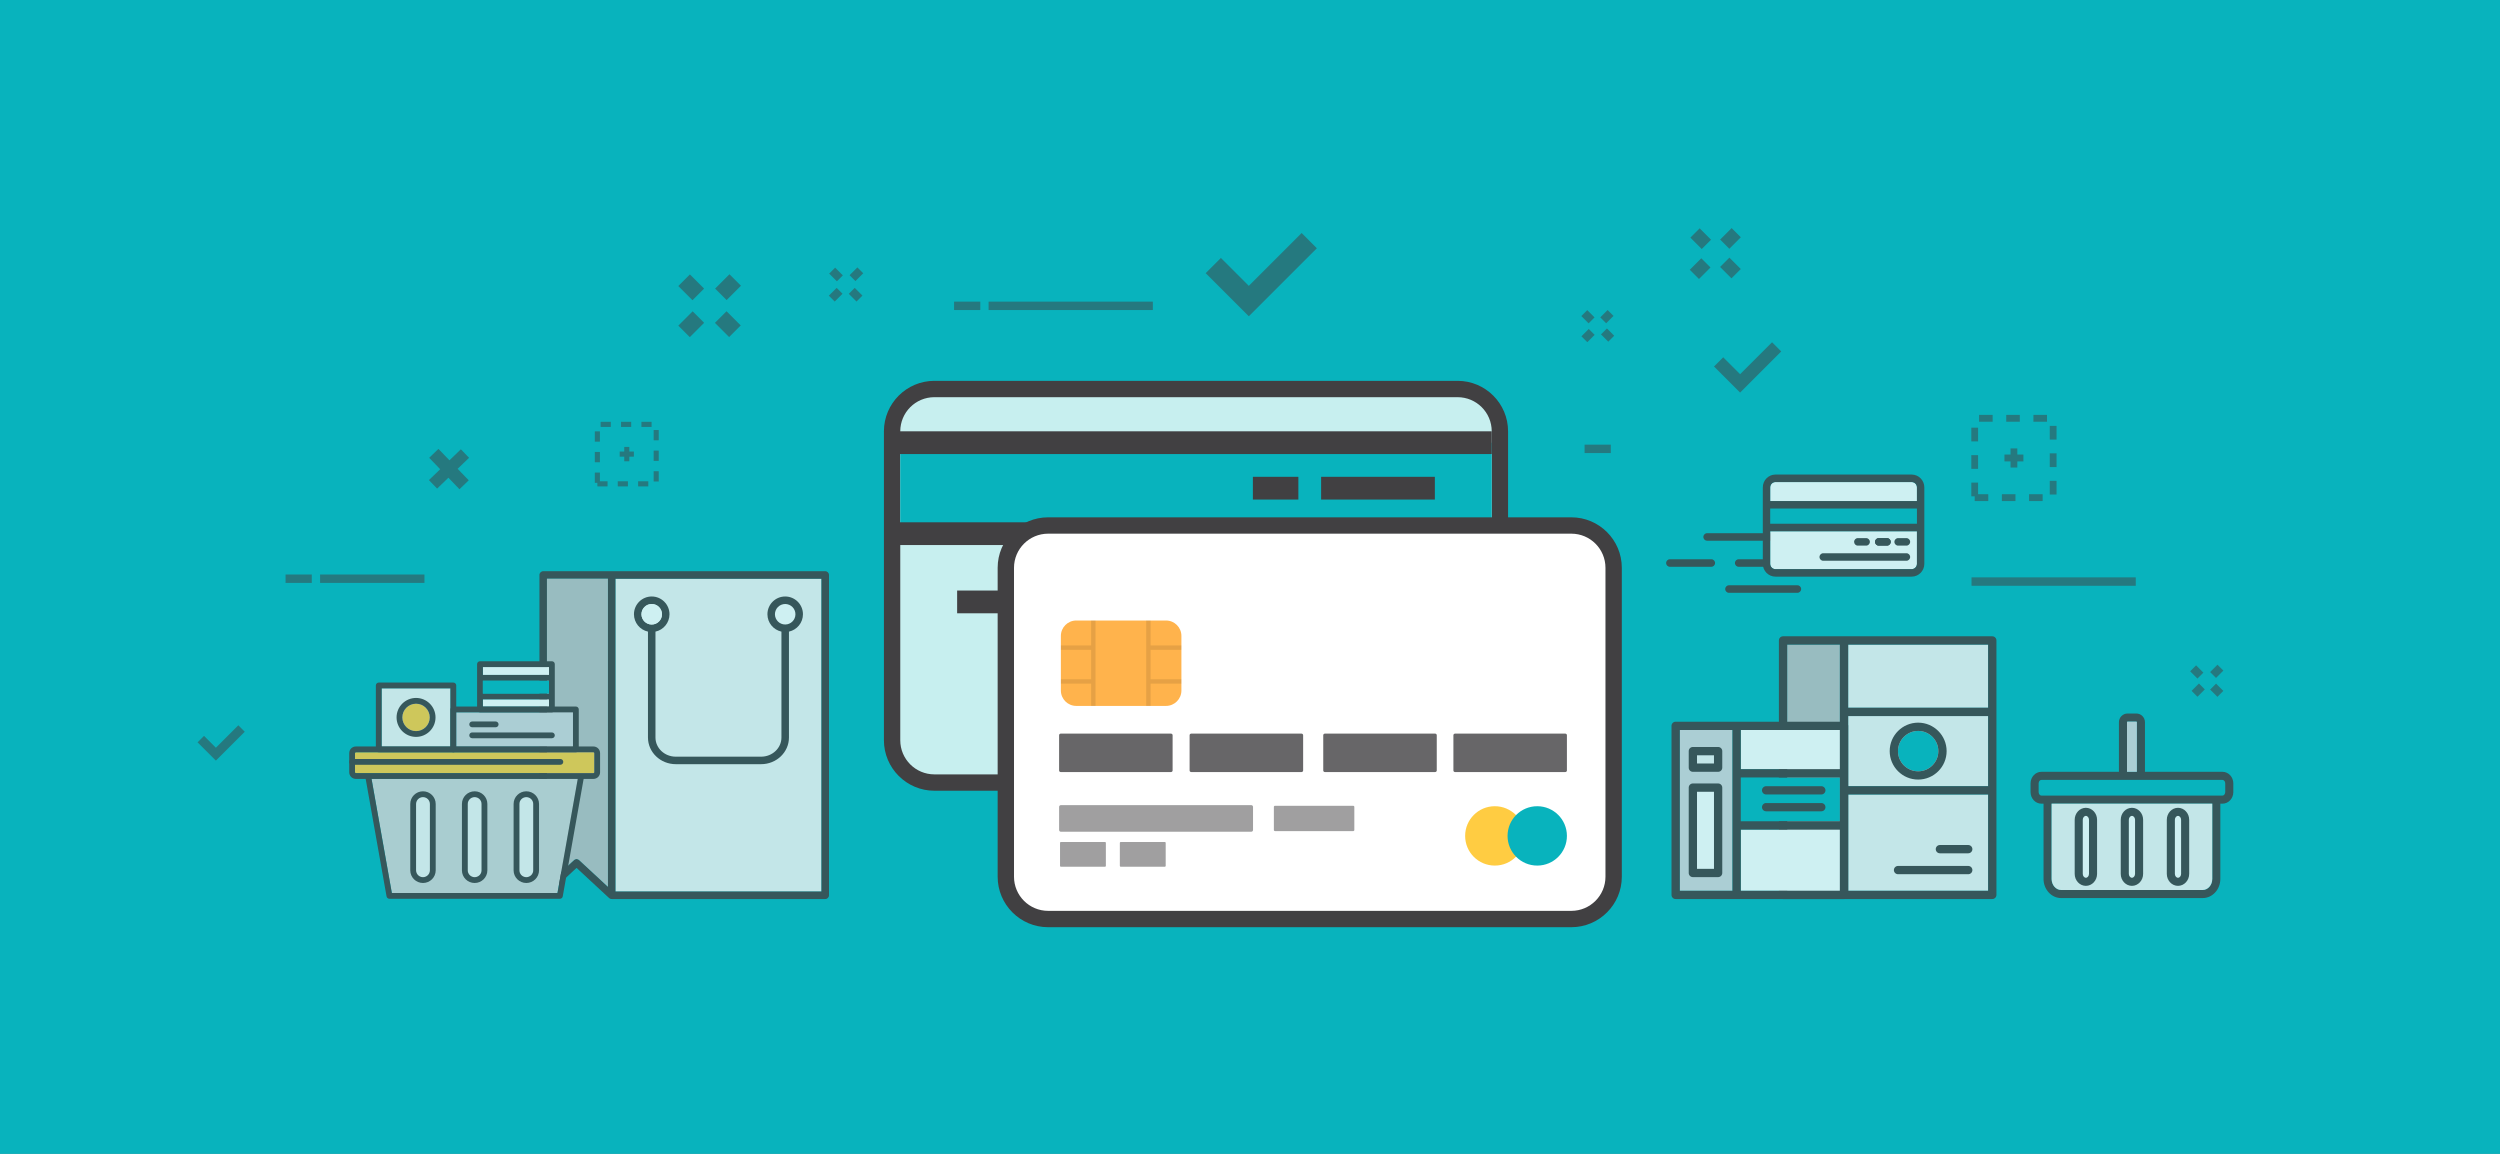<?xml version="1.0" encoding="utf-8"?>
<!-- Generator: Adobe Illustrator 16.0.3, SVG Export Plug-In . SVG Version: 6.00 Build 0)  -->
<!DOCTYPE svg PUBLIC "-//W3C//DTD SVG 1.1//EN" "http://www.w3.org/Graphics/SVG/1.1/DTD/svg11.dtd">
<svg xmlns="http://www.w3.org/2000/svg" xmlns:xlink="http://www.w3.org/1999/xlink" version="1.1" id="Warstwa_1" x="0px" y="0px" width="650px" height="300px" viewBox="0 0 650 300" xml:space="preserve">
<rect x="0" y="0" width="650" height="300" fill="#808080" stroke="none"/>
<polyline fill="#08B3BD" points="0,300 0,0 650,0 650,300 "/>
<g opacity="0.8">
	<g>
		<g>
			<path fill="#414042" d="M443.837,140.585h21.093c0.531,0,0.962-0.437,0.962-0.975c0-0.539-0.431-0.978-0.962-0.978h-21.093     c-0.531,0-0.962,0.438-0.962,0.978C442.875,140.149,443.306,140.585,443.837,140.585z"/>
		</g>
		<g>
			<path fill="#414042" d="M452.044,147.361h6.915c0.531,0,0.962-0.438,0.962-0.978s-0.431-0.976-0.962-0.976h-6.915     c-0.529,0-0.962,0.437-0.962,0.976S451.515,147.361,452.044,147.361z"/>
		</g>
		<g>
			<path fill="#414042" d="M449.516,154.129h17.821c0.531,0,0.963-0.438,0.963-0.977s-0.432-0.977-0.963-0.977h-17.821     c-0.531,0-0.963,0.438-0.963,0.977S448.985,154.129,449.516,154.129z"/>
		</g>
		<g>
			<path fill="#414042" d="M434.156,147.361h10.799c0.531,0,0.962-0.438,0.962-0.978s-0.431-0.976-0.962-0.976h-10.799     c-0.531,0-0.962,0.437-0.962,0.976S433.623,147.361,434.156,147.361z"/>
		</g>
	</g>
	<g>
		<g>
			<rect x="160.01" y="150.464" fill="#F1F2F2" width="53.575" height="81.341"/>
			<path fill="#414042" d="M214.561,148.514h-55.525H141.23c-0.539,0-0.976,0.438-0.976,0.978v82.867     c0,0.389,0.229,0.739,0.585,0.895c0.354,0.154,0.77,0.086,1.053-0.178l8.014-7.425l8.466,7.847     c0.047,0.043,0.105,0.066,0.159,0.1c0.046,0.029,0.087,0.064,0.138,0.086c0.117,0.048,0.241,0.074,0.366,0.074h55.525     c0.538,0,0.977-0.438,0.977-0.977v-83.289C215.537,148.952,215.099,148.514,214.561,148.514z M213.586,231.805H160.01v-81.341     h53.575L213.586,231.805L213.586,231.805z M142.206,230.124v-79.66h15.854v80.082l-7.489-6.941     c-0.188-0.173-0.426-0.26-0.663-0.26c-0.238,0-0.477,0.087-0.663,0.26L142.206,230.124z"/>
			<path fill="#BCBEC0" d="M150.57,223.604l7.489,6.941v-80.082h-15.854v79.66l7.037-6.521c0.187-0.173,0.425-0.26,0.663-0.26     C150.143,223.344,150.382,223.432,150.57,223.604z"/>
		</g>
		<g>
			<path fill="#FFFFFF" d="M204.149,157.04c-1.471,0-2.667,1.196-2.667,2.668c0,1.471,1.196,2.668,2.667,2.668     c1.472,0,2.669-1.197,2.669-2.668C206.818,158.236,205.62,157.04,204.149,157.04z"/>
			<path fill="#414042" d="M208.768,159.706c0-2.547-2.071-4.619-4.619-4.619c-2.546,0-4.617,2.072-4.617,4.619     c0,2.213,1.563,4.064,3.643,4.515v27.541c0,2.741-2.364,4.972-5.271,4.972h-22.211c-2.906,0-5.271-2.23-5.271-4.972v-27.541     c2.081-0.449,3.646-2.302,3.646-4.515c0-2.547-2.073-4.619-4.621-4.619c-2.546,0-4.618,2.072-4.618,4.619     c0,2.213,1.563,4.064,3.643,4.515v27.541c0,3.817,3.239,6.923,7.223,6.923h22.211c3.981,0,7.222-3.105,7.222-6.923v-27.541     C207.204,163.771,208.768,161.919,208.768,159.706z M169.446,157.04c1.473,0,2.67,1.196,2.67,2.668     c0,1.471-1.197,2.668-2.67,2.668c-1.471,0-2.667-1.197-2.667-2.668C166.779,158.236,167.975,157.04,169.446,157.04z      M204.149,162.374c-1.471,0-2.667-1.196-2.667-2.668c0-1.471,1.196-2.668,2.667-2.668c1.472,0,2.669,1.197,2.669,2.668     C206.818,161.178,205.62,162.374,204.149,162.374z"/>
			<path fill="#FFFFFF" d="M169.446,162.374c1.473,0,2.67-1.196,2.67-2.668c0-1.471-1.197-2.668-2.67-2.668     c-1.471,0-2.667,1.197-2.667,2.668C166.779,161.178,167.975,162.374,169.446,162.374z"/>
		</g>
	</g>
	<g>
		<g>
			<g>
				<polygon fill="#BCBEC0" points="478.371,205.487 478.371,185.094 478.371,167.59 464.664,167.59 464.664,231.601       478.371,231.601     "/>
				<rect x="480.525" y="206.563" fill="#F1F2F2" width="36.396" height="25.038"/>
				<rect x="480.525" y="186.172" fill="#F1F2F2" width="36.396" height="18.238"/>
				<rect x="480.525" y="167.59" fill="#F1F2F2" width="36.396" height="16.428"/>
				<path fill="#414042" d="M517.995,165.437h-38.549h-15.86c-0.595,0-1.076,0.482-1.076,1.078v66.162      c0,0.594,0.481,1.078,1.076,1.078h15.86h38.549c0.596,0,1.078-0.484,1.078-1.078v-27.189v-20.394v-18.582      C519.073,165.919,518.591,165.437,517.995,165.437z M516.92,231.601h-36.396v-25.037h36.396V231.601z M464.664,167.59h13.707      v17.504v20.394v26.113h-13.707V167.59z M516.92,204.41h-36.396v-18.238h36.396V204.41z M516.92,184.018h-36.396V167.59h36.396      V184.018z"/>
			</g>
			<g>
				<path fill="#414042" d="M511.743,221.858h-7.371c-0.595,0-1.077-0.483-1.077-1.078s0.482-1.077,1.077-1.077h7.371      c0.595,0,1.078,0.482,1.078,1.077S512.338,221.858,511.743,221.858z"/>
			</g>
			<g>
				<path fill="#414042" d="M511.743,227.297h-18.255c-0.594,0-1.077-0.483-1.077-1.077c0-0.595,0.483-1.076,1.077-1.076h18.255      c0.595,0,1.078,0.481,1.078,1.076C512.822,226.813,512.338,227.297,511.743,227.297z"/>
			</g>
			<g>
				<path fill="#08B3BD" d="M498.721,190.043c-2.893,0-5.247,2.354-5.247,5.247s2.354,5.249,5.247,5.249      c2.895,0,5.248-2.355,5.248-5.249S501.616,190.043,498.721,190.043z"/>
				<path fill="#414042" d="M498.721,187.89c-4.079,0-7.4,3.319-7.4,7.4s3.321,7.401,7.4,7.401c4.082,0,7.401-3.32,7.401-7.401      C506.123,191.209,502.804,187.89,498.721,187.89z M498.721,200.539c-2.893,0-5.247-2.355-5.247-5.249s2.354-5.247,5.247-5.247      c2.895,0,5.248,2.354,5.248,5.247S501.616,200.539,498.721,200.539z"/>
			</g>
		</g>
		<g>
			<g>
				<polygon fill="#D3D4DA" points="450.451,214.613 450.451,201.063 450.451,189.796 436.743,189.796 436.743,231.601       450.451,231.601     "/>
				<rect x="452.604" y="215.688" fill="#FFFFFF" width="25.768" height="15.912"/>
				<rect x="452.604" y="202.14" fill="#08B3BD" width="25.768" height="11.396"/>
				<rect x="452.604" y="189.796" fill="#FFFFFF" width="25.768" height="10.188"/>
				<path fill="#414042" d="M479.448,187.643h-27.92h-15.86c-0.596,0-1.077,0.482-1.077,1.077v43.957      c0,0.594,0.481,1.078,1.077,1.078h15.86h27.92c0.595,0,1.078-0.484,1.078-1.078v-18.063v-13.55V188.72      C480.525,188.125,480.042,187.643,479.448,187.643z M478.371,231.601h-25.768v-15.912h25.768V231.601z M436.743,189.796h13.708      v11.267v13.548v16.99h-13.708V189.796z M478.371,213.535h-25.768V202.14h25.768V213.535z M478.371,199.987h-25.768v-10.19      h25.768V199.987z"/>
			</g>
			<g>
				<path fill="#414042" d="M473.545,206.563h-14.352c-0.595,0-1.078-0.481-1.078-1.076s0.483-1.077,1.078-1.077h14.352      c0.596,0,1.077,0.482,1.077,1.077S474.141,206.563,473.545,206.563z"/>
			</g>
			<g>
				<path fill="#414042" d="M473.545,210.941h-14.352c-0.595,0-1.078-0.481-1.078-1.076s0.483-1.077,1.078-1.077h14.352      c0.596,0,1.077,0.482,1.077,1.077S474.141,210.941,473.545,210.941z"/>
			</g>
			<g>
				<rect x="441.222" y="196.365" fill="#F1F2F2" width="4.414" height="2.151"/>
				<path fill="#414042" d="M446.711,194.213h-6.567c-0.594,0-1.076,0.482-1.076,1.077v4.305c0,0.595,0.482,1.078,1.076,1.078h6.567      c0.595,0,1.078-0.483,1.078-1.078v-4.305C447.789,194.695,447.307,194.213,446.711,194.213z M445.636,198.519h-4.414v-2.151      h4.414V198.519z"/>
			</g>
			<g>
				<rect x="441.222" y="205.854" fill="#FFFFFF" width="4.414" height="20.044"/>
				<path fill="#414042" d="M446.711,203.701h-6.567c-0.594,0-1.076,0.482-1.076,1.078v22.196c0,0.594,0.482,1.077,1.076,1.077      h6.567c0.595,0,1.078-0.483,1.078-1.077v-22.196C447.789,204.182,447.307,203.701,446.711,203.701z M445.636,225.898h-4.414      v-20.044h4.414V225.898z"/>
			</g>
		</g>
	</g>
	<g>
		<g>
			<g>
				<path fill="#FFFFFF" d="M498.404,146.592c0,0.764-0.612,1.385-1.365,1.385h-35.422c-0.752,0-1.363-0.621-1.363-1.385v-8.47      h38.15V146.592z"/>
				<rect x="460.252" y="132.223" fill="#08B3BD" width="38.15" height="3.948"/>
				<path fill="#FFFFFF" d="M460.252,126.721c0-0.764,0.611-1.386,1.363-1.386h35.422c0.753,0,1.365,0.622,1.365,1.386v3.551h-38.15      V126.721z"/>
				<path fill="#414042" d="M461.616,123.384h35.422c1.813,0,3.289,1.497,3.289,3.337v4.525v5.901v9.443      c0,1.84-1.476,3.336-3.289,3.336h-35.422c-1.812,0-3.287-1.496-3.287-3.336v-9.443v-5.901v-4.525      C458.328,124.88,459.805,123.384,461.616,123.384z M460.252,146.592c0,0.764,0.611,1.385,1.363,1.385h35.422      c0.753,0,1.365-0.621,1.365-1.385v-8.47h-38.15V146.592z M498.404,126.721c0-0.764-0.612-1.386-1.365-1.386h-35.422      c-0.752,0-1.363,0.622-1.363,1.386v3.551h38.15V126.721z M460.252,136.171h38.15v-3.948h-38.15V136.171z"/>
			</g>
			<g>
				<path fill="#414042" d="M493.504,141.862h2.172c0.531,0,0.962-0.438,0.962-0.977s-0.431-0.976-0.962-0.976h-2.172      c-0.53,0-0.962,0.437-0.962,0.976S492.974,141.862,493.504,141.862z"/>
			</g>
			<g>
				<path fill="#414042" d="M488.46,141.862h2.174c0.531,0,0.962-0.438,0.962-0.977s-0.431-0.976-0.962-0.976h-2.174      c-0.529,0-0.961,0.437-0.961,0.976S487.931,141.862,488.46,141.862z"/>
			</g>
			<g>
				<path fill="#414042" d="M488.46,141.862h2.174c0.531,0,0.962-0.438,0.962-0.977s-0.431-0.976-0.962-0.976h-2.174      c-0.529,0-0.961,0.437-0.961,0.976S487.931,141.862,488.46,141.862z"/>
			</g>
			<g>
				<path fill="#414042" d="M483.03,141.862h2.173c0.531,0,0.962-0.438,0.962-0.977s-0.431-0.976-0.962-0.976h-2.173      c-0.531,0-0.962,0.437-0.962,0.976S482.497,141.862,483.03,141.862z"/>
			</g>
			<g>
				<path fill="#414042" d="M474.031,145.796h21.646c0.531,0,0.962-0.438,0.962-0.977c0-0.538-0.431-0.976-0.962-0.976h-21.646      c-0.531,0-0.962,0.438-0.962,0.976C473.07,145.359,473.499,145.796,474.031,145.796z"/>
			</g>
		</g>
	</g>
	<g>
		<g>
			<polygon fill="#D1D3D4" points="96.604,202.519 101.877,232.18 144.941,232.18 150.214,202.519    "/>
			<path fill="#FFCC42" d="M154.298,195.593H92.519c-0.12,0-0.217,0.098-0.217,0.217v4.986c0,0.119,0.097,0.216,0.217,0.216h3.187     h55.408h3.186c0.12,0,0.217-0.097,0.217-0.216v-4.986C154.515,195.69,154.419,195.593,154.298,195.593z"/>
			<path fill="#414042" d="M154.298,194.085H92.519c-0.949,0-1.723,0.773-1.723,1.725v4.986c0,0.949,0.773,1.723,1.723,1.723h2.556     l5.43,30.546c0.064,0.358,0.377,0.621,0.742,0.621h44.326c0.364,0,0.678-0.262,0.741-0.621l5.431-30.546h2.555     c0.95,0,1.723-0.773,1.723-1.723v-4.986C156.021,194.859,155.249,194.085,154.298,194.085z M154.515,200.796     c0,0.119-0.097,0.216-0.217,0.216h-3.186H95.704h-3.187c-0.12,0-0.217-0.097-0.217-0.216v-4.986c0-0.119,0.097-0.217,0.217-0.217     h61.779c0.12,0,0.217,0.098,0.217,0.217L154.515,200.796L154.515,200.796z M101.877,232.18l-5.273-29.661h53.611l-5.272,29.661     H101.877z"/>
		</g>
		<g>
			<rect x="99.228" y="178.971" fill="#F1F2F2" width="17.888" height="15.114"/>
			<path fill="#414042" d="M117.869,177.464H98.475c-0.416,0-0.753,0.337-0.753,0.753v16.622c0,0.416,0.337,0.754,0.753,0.754     h19.395c0.416,0,0.752-0.338,0.752-0.754v-16.622C118.621,177.801,118.285,177.464,117.869,177.464z M117.115,194.085H99.228     v-15.114h17.888V194.085z"/>
		</g>
		<g>
			<rect x="118.621" y="185.204" fill="#D3D4DA" width="30.354" height="8.883"/>
			<path fill="#414042" d="M149.728,183.697h-31.858c-0.416,0-0.754,0.337-0.754,0.753v10.391c0,0.416,0.338,0.753,0.754,0.753     h31.858c0.416,0,0.752-0.337,0.752-0.753V184.45C150.48,184.034,150.144,183.697,149.728,183.697z M148.974,194.085H118.62     v-8.881h30.354V194.085z"/>
		</g>
		<g>
			<path fill="#F1F2F2" d="M123.409,207.245c-0.992,0-1.8,0.799-1.8,1.781v17.264c0,0.982,0.808,1.781,1.8,1.781     c0.993,0,1.8-0.799,1.8-1.781v-17.264C125.209,208.044,124.403,207.245,123.409,207.245z"/>
			<path fill="#414042" d="M123.409,205.738c-1.823,0-3.307,1.476-3.307,3.288v17.264c0,1.813,1.482,3.289,3.307,3.289     c1.823,0,3.306-1.477,3.306-3.289v-17.264C126.714,207.214,125.232,205.738,123.409,205.738z M125.209,226.29     c0,0.982-0.807,1.781-1.8,1.781c-0.992,0-1.8-0.799-1.8-1.781v-17.264c0-0.982,0.808-1.781,1.8-1.781     c0.993,0,1.8,0.799,1.8,1.781V226.29z"/>
			<path fill="#F1F2F2" d="M109.975,207.245c-0.991,0-1.8,0.799-1.8,1.781v17.264c0,0.982,0.808,1.781,1.8,1.781     c0.993,0,1.801-0.799,1.801-1.781v-17.264C111.776,208.044,110.968,207.245,109.975,207.245z"/>
			<path fill="#414042" d="M109.975,205.738c-1.822,0-3.306,1.476-3.306,3.288v17.264c0,1.813,1.482,3.289,3.306,3.289     c1.824,0,3.307-1.477,3.307-3.289v-17.264C113.281,207.214,111.798,205.738,109.975,205.738z M111.776,226.29     c0,0.982-0.808,1.781-1.801,1.781c-0.992,0-1.8-0.799-1.8-1.781v-17.264c0-0.982,0.808-1.781,1.8-1.781     c0.993,0,1.801,0.799,1.801,1.781V226.29z"/>
			<path fill="#F1F2F2" d="M136.841,207.245c-0.992,0-1.799,0.799-1.799,1.781v17.264c0,0.982,0.807,1.781,1.799,1.781     c0.993,0,1.801-0.799,1.801-1.781v-17.264C138.642,208.044,137.835,207.245,136.841,207.245z"/>
			<path fill="#414042" d="M136.841,205.738c-1.822,0-3.305,1.476-3.305,3.288v17.264c0,1.813,1.481,3.289,3.305,3.289     c1.824,0,3.307-1.477,3.307-3.289v-17.264C140.148,207.214,138.666,205.738,136.841,205.738z M138.642,226.29     c0,0.982-0.808,1.781-1.801,1.781c-0.992,0-1.799-0.799-1.799-1.781v-17.264c0-0.982,0.807-1.781,1.799-1.781     c0.993,0,1.801,0.799,1.801,1.781V226.29z"/>
		</g>
		<g>
			<path fill="#414042" d="M145.698,198.842H91.549c-0.416,0-0.753-0.337-0.753-0.753c0-0.418,0.337-0.754,0.753-0.754h54.148     c0.416,0,0.754,0.336,0.754,0.754C146.451,198.505,146.114,198.842,145.698,198.842z"/>
		</g>
		<g>
			<path fill="#FFCC42" d="M108.171,182.97c-1.963,0-3.559,1.597-3.559,3.559c0,1.963,1.596,3.559,3.559,3.559     s3.559-1.596,3.559-3.559C111.73,184.566,110.134,182.97,108.171,182.97z"/>
			<path fill="#414042" d="M108.171,181.464c-2.793,0-5.064,2.271-5.064,5.063c0,2.792,2.271,5.065,5.064,5.065     s5.064-2.273,5.064-5.065C113.237,183.735,110.964,181.464,108.171,181.464z M108.171,190.087c-1.963,0-3.559-1.598-3.559-3.56     s1.596-3.559,3.559-3.559s3.559,1.597,3.559,3.559S110.134,190.087,108.171,190.087z"/>
		</g>
		<g>
			<path fill="#414042" d="M128.872,189.092h-6.105c-0.417,0-0.753-0.337-0.753-0.753s0.336-0.754,0.753-0.754h6.105     c0.416,0,0.753,0.338,0.753,0.754S129.288,189.092,128.872,189.092z"/>
		</g>
		<g>
			<path fill="#414042" d="M143.494,191.941h-20.729c-0.417,0-0.753-0.337-0.753-0.753c0-0.417,0.336-0.754,0.753-0.754h20.729     c0.416,0,0.754,0.337,0.754,0.754C144.248,191.604,143.91,191.941,143.494,191.941z"/>
		</g>
		<g>
			<rect x="125.546" y="173.43" fill="#FFFFFF" width="17.194" height="2.056"/>
			<rect x="125.546" y="181.831" fill="#FFFFFF" width="17.194" height="1.865"/>
			<path fill="#414042" d="M143.494,171.923h-18.699c-0.416,0-0.754,0.337-0.754,0.753v3.563v4.841v3.371     c0,0.418,0.338,0.754,0.754,0.754h18.699c0.416,0,0.754-0.336,0.754-0.754v-3.371v-4.841v-3.563     C144.248,172.26,143.91,171.923,143.494,171.923z M142.741,173.43v2.056h-17.194v-2.056H142.741z M142.741,176.991v3.336h-17.194     v-3.336H142.741z M125.546,183.697v-1.864h17.194v1.864H125.546z"/>
			<rect x="125.546" y="176.991" fill="#08B3BD" width="17.194" height="3.336"/>
		</g>
	</g>
	<g>
		<g>
			<path fill="#08B3BD" d="M577.843,202.77h-21.205h-4.668h-21.204c-0.393,0-0.723,0.42-0.723,0.917v2.248     c0,0.498,0.33,0.918,0.723,0.918h1.603h43.871h1.604c0.391,0,0.721-0.42,0.721-0.918v-2.248     C578.564,203.189,578.234,202.77,577.843,202.77z"/>
			<path fill="#414042" d="M577.843,200.669h-20.154v-12.898c0-1.247-1.014-2.261-2.259-2.261h-2.252     c-1.245,0-2.259,1.014-2.259,2.261v12.898h-20.153c-1.558,0-2.821,1.354-2.821,3.018v2.248c0,1.665,1.265,3.02,2.821,3.02h0.553     v19.56c0,2.75,2.061,4.985,4.593,4.985h36.785c2.532,0,4.593-2.235,4.593-4.985v-19.56h0.555c1.556,0,2.82-1.354,2.82-3.02     v-2.248C580.663,202.023,579.399,200.669,577.843,200.669z M578.564,205.935c0,0.498-0.33,0.918-0.721,0.918h-1.604h-43.871     h-1.603c-0.393,0-0.723-0.42-0.723-0.918v-2.248c0-0.497,0.33-0.917,0.723-0.917h21.204h4.668h21.205     c0.391,0,0.721,0.42,0.721,0.917L578.564,205.935L578.564,205.935z M575.19,228.513c0,1.592-1.119,2.886-2.493,2.886h-36.785     c-1.374,0-2.493-1.294-2.493-2.886v-19.561h41.771V228.513L575.19,228.513z M553.02,187.771c0-0.089,0.07-0.159,0.158-0.159     h2.252c0.088,0,0.158,0.07,0.158,0.159v12.898h-2.568V187.771L553.02,187.771z"/>
			<path fill="#F1F2F2" d="M533.417,228.513c0,1.592,1.119,2.886,2.493,2.886h36.785c1.374,0,2.493-1.294,2.493-2.886v-19.561     h-41.771V228.513L533.417,228.513z"/>
			<path fill="#D3D4DA" d="M555.587,187.771c0-0.089-0.069-0.159-0.157-0.159h-2.252c-0.088,0-0.158,0.07-0.158,0.159v12.898h2.567     V187.771L555.587,187.771z"/>
		</g>
		<g>
			<path fill="#FFFFFF" d="M554.304,212.13c-0.439,0-0.811,0.465-0.811,1.014v14.063c0,0.551,0.37,1.016,0.811,1.016     c0.438,0,0.809-0.465,0.809-1.016v-14.063C555.113,212.595,554.742,212.13,554.304,212.13z"/>
			<path fill="#414042" d="M554.304,210.029c-1.604,0-2.91,1.396-2.91,3.114v14.063c0,1.719,1.306,3.115,2.91,3.115     c1.604,0,2.908-1.396,2.908-3.115v-14.063C557.212,211.426,555.908,210.029,554.304,210.029z M555.113,227.206     c0,0.551-0.37,1.016-0.809,1.016c-0.439,0-0.811-0.465-0.811-1.016v-14.063c0-0.549,0.37-1.014,0.811-1.014     c0.438,0,0.809,0.465,0.809,1.014V227.206z"/>
			<path fill="#FFFFFF" d="M542.329,212.13c-0.438,0-0.81,0.465-0.81,1.014v14.063c0,0.551,0.371,1.016,0.81,1.016     c0.439,0,0.811-0.465,0.811-1.016v-14.063C543.139,212.595,542.769,212.13,542.329,212.13z"/>
			<path fill="#414042" d="M542.329,210.029c-1.604,0-2.909,1.396-2.909,3.114v14.063c0,1.719,1.306,3.115,2.909,3.115     c1.604,0,2.91-1.396,2.91-3.115v-14.063C545.24,211.426,543.934,210.029,542.329,210.029z M543.139,227.206     c0,0.551-0.37,1.016-0.811,1.016c-0.438,0-0.81-0.465-0.81-1.016v-14.063c0-0.549,0.371-1.014,0.81-1.014     c0.439,0,0.811,0.465,0.811,1.014V227.206z"/>
			<path fill="#FFFFFF" d="M566.279,212.13c-0.438,0-0.81,0.465-0.81,1.014v14.063c0,0.551,0.37,1.016,0.81,1.016     s0.81-0.465,0.81-1.016v-14.063C567.087,212.595,566.718,212.13,566.279,212.13z"/>
			<path fill="#414042" d="M566.279,210.029c-1.604,0-2.909,1.396-2.909,3.114v14.063c0,1.719,1.305,3.115,2.909,3.115     s2.909-1.396,2.909-3.115v-14.063C569.188,211.426,567.883,210.029,566.279,210.029z M567.087,227.206     c0,0.551-0.369,1.016-0.81,1.016c-0.438,0-0.81-0.465-0.81-1.016v-14.063c0-0.549,0.37-1.014,0.81-1.014s0.81,0.465,0.81,1.014     V227.206z"/>
		</g>
	</g>
</g>
<g>
	<g>
		<g>
			<g>
				<path fill="#C7EFEF" d="M242.94,203.465c-6.063,0-10.996-4.934-10.996-10.997v-80.327c0-6.064,4.933-10.998,10.996-10.998      h136.037c6.063,0,10.997,4.934,10.997,10.998v80.327c0,6.063-4.934,10.997-10.997,10.997H242.94z"/>
				<path fill="#414042" d="M378.977,103.269c4.897,0,8.871,3.974,8.871,8.872v80.327c0,4.896-3.974,8.871-8.871,8.871H242.94      c-4.896,0-8.87-3.975-8.87-8.871v-80.327c0-4.898,3.974-8.872,8.87-8.872H378.977 M378.977,99.017H242.94      c-7.235,0-13.122,5.887-13.122,13.124v80.327c0,7.236,5.887,13.123,13.122,13.123h136.037c7.236,0,13.123-5.887,13.123-13.123      v-80.327C392.1,104.904,386.213,99.017,378.977,99.017L378.977,99.017z"/>
			</g>
		</g>
		<g>
			<rect x="234.07" y="115.097" fill="#08B3BD" width="153.779" height="23.66"/>
		</g>
		<g>
			<rect x="233.285" y="112.14" fill="#414042" width="154.563" height="5.915"/>
		</g>
		<g>
			<rect x="233.285" y="135.796" fill="#414042" width="38.64" height="5.916"/>
		</g>
		<g>
			<rect x="248.856" y="153.54" fill="#414042" width="14.786" height="5.916"/>
		</g>
		<g>
			<rect x="343.49" y="123.97" fill="#414042" width="29.572" height="5.914"/>
		</g>
		<g>
			<rect x="325.747" y="123.97" fill="#414042" width="11.829" height="5.914"/>
		</g>
	</g>
	<g>
		<g>
			<g>
				<path fill="#FFFFFF" d="M272.513,238.948c-6.064,0-10.997-4.933-10.997-10.996v-80.326c0-6.063,4.933-10.997,10.997-10.997      h136.036c6.064,0,10.998,4.933,10.998,10.997v80.326c0,6.063-4.934,10.996-10.998,10.996H272.513z"/>
				<path fill="#414042" d="M408.549,138.755c4.897,0,8.872,3.972,8.872,8.871v80.326c0,4.897-3.975,8.87-8.872,8.87H272.513      c-4.896,0-8.871-3.974-8.871-8.87v-80.326c0-4.898,3.974-8.871,8.871-8.871H408.549 M408.549,134.503H272.513      c-7.236,0-13.123,5.887-13.123,13.123v80.326c0,7.235,5.887,13.122,13.123,13.122h136.036c7.236,0,13.124-5.887,13.124-13.122      v-80.326C421.673,140.39,415.785,134.503,408.549,134.503L408.549,134.503z"/>
			</g>
		</g>
		<g>
			<circle fill="#FFCC42" cx="388.654" cy="217.334" r="7.718"/>
		</g>
		<g>
			<circle fill="#08B3BD" cx="399.681" cy="217.334" r="7.718"/>
		</g>
		<g opacity="0.5">
			<path fill="#414042" d="M325.328,209.335h-49.501c-0.255,0-0.46,0.206-0.46,0.46v5.997c0,0.255,0.206,0.461,0.46,0.461h49.501     c0.254,0,0.46-0.206,0.46-0.461v-5.997C325.789,209.541,325.582,209.335,325.328,209.335z"/>
			<path fill="#414042" d="M351.833,209.501h-20.332c-0.163,0-0.295,0.132-0.295,0.295v5.998c0,0.162,0.132,0.294,0.295,0.294     h20.332c0.163,0,0.295-0.132,0.295-0.294v-5.998C352.128,209.633,351.996,209.501,351.833,209.501z"/>
			<path fill="#414042" d="M287.305,218.913h-11.478c-0.124,0-0.222,0.1-0.222,0.222v5.999c0,0.122,0.099,0.222,0.222,0.222h11.478     c0.123,0,0.221-0.1,0.221-0.222v-5.999C287.527,219.013,287.427,218.913,287.305,218.913z"/>
			<path fill="#414042" d="M302.859,218.913h-11.478c-0.123,0-0.221,0.1-0.221,0.222v5.999c0,0.122,0.099,0.222,0.221,0.222h11.478     c0.124,0,0.222-0.1,0.222-0.222v-5.999C303.082,219.013,302.983,218.913,302.859,218.913z"/>
		</g>
		<g opacity="0.8">
			<path fill="#414042" d="M304.417,190.733h-28.589c-0.256,0-0.462,0.184-0.462,0.408v9.192c0,0.225,0.206,0.408,0.462,0.408     h28.589c0.254,0,0.461-0.184,0.461-0.408v-9.192C304.878,190.917,304.67,190.733,304.417,190.733z"/>
			<path fill="#414042" d="M338.353,190.733h-28.594c-0.256,0-0.462,0.184-0.462,0.408v9.192c0,0.225,0.207,0.408,0.462,0.408     h28.594c0.254,0,0.462-0.184,0.462-0.408v-9.192C338.815,190.917,338.607,190.733,338.353,190.733z"/>
			<path fill="#414042" d="M373.095,190.733h-28.587c-0.255,0-0.463,0.184-0.463,0.408v9.192c0,0.225,0.208,0.408,0.463,0.408     h28.587c0.255,0,0.463-0.184,0.463-0.408v-9.192C373.558,190.917,373.35,190.733,373.095,190.733z"/>
			<path fill="#414042" d="M406.937,190.733h-28.588c-0.255,0-0.463,0.184-0.463,0.408v9.192c0,0.225,0.208,0.408,0.463,0.408     h28.588c0.254,0,0.462-0.184,0.462-0.408v-9.192C407.4,190.917,407.191,190.733,406.937,190.733z"/>
		</g>
		<g>
			<path fill="#FFB34C" d="M307.167,179.535c0,2.21-1.793,4.003-4.003,4.003H279.83c-2.21,0-4.003-1.793-4.003-4.003v-14.199     c0-2.214,1.792-4.004,4.003-4.004h23.333c2.21,0,4.003,1.79,4.003,4.004V179.535z"/>
		</g>
		<g opacity="0.1">
			
				<line fill="none" stroke="#000000" stroke-width="1.144" stroke-miterlimit="10" x1="284.263" y1="161.332" x2="284.263" y2="183.538"/>
			
				<line fill="none" stroke="#000000" stroke-width="1.144" stroke-miterlimit="10" x1="298.588" y1="161.332" x2="298.588" y2="183.538"/>
			
				<line fill="none" stroke="#000000" stroke-width="1.144" stroke-miterlimit="10" x1="275.827" y1="168.382" x2="284.263" y2="168.382"/>
			
				<line fill="none" stroke="#000000" stroke-width="1.144" stroke-miterlimit="10" x1="275.827" y1="177.175" x2="284.263" y2="177.175"/>
			
				<line fill="none" stroke="#000000" stroke-width="1.144" stroke-miterlimit="10" x1="298.731" y1="177.175" x2="307.167" y2="177.175"/>
			
				<line fill="none" stroke="#000000" stroke-width="1.144" stroke-miterlimit="10" x1="298.731" y1="168.382" x2="307.167" y2="168.382"/>
		</g>
	</g>
</g>
<g>
	<g opacity="0.5">
		<g>
			<g id="XMLID_114_">
				<g id="XMLID_177_">
					<rect x="521.156" y="118.181" fill="#414042" width="4.928" height="1.785"/>
				</g>
				<g id="XMLID_176_">
					<rect x="522.739" y="116.584" fill="#414042" width="1.767" height="4.979"/>
				</g>
			</g>
			<g>
				<path fill="#414042" d="M513.42,130.272h3.534v-1.784h-2.651v-3.016h-1.767v3.571h0.884V130.272z M520.486,130.272h3.534v-1.784      h-3.534V130.272z M527.553,130.272h3.535v-1.784h-3.534L527.553,130.272L527.553,130.272z M532.938,128.572h1.767V125h-1.767      V128.572z M512.536,121.902h1.767v-3.571h-1.767V121.902z M532.938,121.429h1.767v-3.569h-1.767V121.429z M512.536,114.759      h1.767v-3.57h-1.767V114.759z M532.938,114.289h1.767v-3.57h-1.767V114.289z M514.555,109.659h3.533v-1.786h-3.533V109.659z       M521.621,109.659h3.534v-1.786h-3.534V109.659z M528.689,109.659h3.533v-1.786h-3.533V109.659z"/>
			</g>
		</g>
		<g>
			<g id="XMLID_1_">
				<g id="XMLID_3_">
					<rect x="161.115" y="117.398" fill="#414042" width="3.694" height="1.339"/>
				</g>
				<g id="XMLID_2_">
					<rect x="162.301" y="116.203" fill="#414042" width="1.325" height="3.733"/>
				</g>
			</g>
			<g>
				<path fill="#414042" d="M155.314,126.467h2.649v-1.338h-1.987v-2.264h-1.324v2.68h0.662V126.467z M160.614,126.467h2.649v-1.338      h-2.649V126.467z M165.913,126.467h2.647v-1.338h-2.647V126.467z M169.95,125.19h1.324v-2.678h-1.324V125.19z M154.652,120.189      h1.324v-2.678h-1.324V120.189z M169.95,119.835h1.324v-2.679h-1.324V119.835z M154.652,114.833h1.324v-2.678h-1.324V114.833z       M169.95,114.48h1.324v-2.677h-1.324V114.48z M156.164,111.008h2.647v-1.339h-2.647V111.008z M161.464,111.008h2.647v-1.339      h-2.647V111.008z M166.764,111.008h2.65v-1.339h-2.65V111.008z"/>
			</g>
		</g>
		<g id="XMLID_957_">
			<g id="XMLID_961_">
				
					<rect x="416.533" y="86.166" transform="matrix(0.707 0.707 -0.707 0.707 184.233 -270.012)" fill="#414042" width="2.678" height="2.191"/>
			</g>
			<g id="XMLID_960_">
				
					<rect x="411.607" y="81.278" transform="matrix(0.707 0.707 -0.707 0.707 179.151 -267.841)" fill="#414042" width="2.679" height="2.191"/>
			</g>
			<g id="XMLID_959_">
				
					<rect x="411.838" y="85.948" transform="matrix(0.707 0.707 -0.707 0.707 182.673 -266.41)" fill="#414042" width="2.168" height="2.707"/>
			</g>
			<g id="XMLID_958_">
				
					<rect x="416.8" y="80.989" transform="matrix(0.707 0.707 -0.707 0.707 180.564 -271.333)" fill="#414042" width="2.168" height="2.707"/>
			</g>
		</g>
		<g id="XMLID_87_">
			<g id="XMLID_153_">
				
					<rect x="574.914" y="178.518" transform="matrix(0.707 0.707 -0.707 0.707 295.924 -354.938)" fill="#414042" width="2.679" height="2.19"/>
			</g>
			<g id="XMLID_150_">
				
					<rect x="569.999" y="173.621" transform="matrix(0.707 0.707 -0.707 0.707 290.749 -352.751)" fill="#414042" width="2.679" height="2.193"/>
			</g>
			<g id="XMLID_146_">
				
					<rect x="570.247" y="178.285" transform="matrix(0.708 0.706 -0.706 0.708 293.856 -351.113)" fill="#414042" width="2.169" height="2.708"/>
			</g>
			<g id="XMLID_92_">
				
					<rect x="575.143" y="173.357" transform="matrix(0.707 0.707 -0.707 0.707 292.482 -356.372)" fill="#414042" width="2.168" height="2.71"/>
			</g>
		</g>
		<g id="XMLID_155_">
			<g id="XMLID_180_">
				
					<rect x="186.648" y="82.167" transform="matrix(0.707 0.707 -0.707 0.707 115.031 -109.13)" fill="#414042" width="5.224" height="4.272"/>
			</g>
			<g id="XMLID_179_">
				
					<rect x="177.095" y="72.599" transform="matrix(0.707 0.707 -0.707 0.707 105.493 -105.188)" fill="#414042" width="5.226" height="4.271"/>
			</g>
			<g id="XMLID_178_">
				
					<rect x="177.549" y="81.71" transform="matrix(0.707 0.707 -0.707 0.707 112.328 -102.357)" fill="#414042" width="4.227" height="5.279"/>
			</g>
			<g id="XMLID_156_">
				
					<rect x="187.203" y="72.048" transform="matrix(0.707 0.707 -0.707 0.707 108.246 -111.986)" fill="#414042" width="4.228" height="5.279"/>
			</g>
		</g>
		<g id="XMLID_143_">
			<g id="XMLID_237_">
				
					<rect x="221.128" y="75.523" transform="matrix(0.707 0.707 -0.707 0.707 119.284 -134.888)" fill="#414042" width="2.844" height="2.191"/>
			</g>
			<g id="XMLID_236_">
				
					<rect x="215.929" y="70.315" transform="matrix(0.707 0.707 -0.707 0.707 114.18 -132.787)" fill="#414042" width="2.844" height="2.191"/>
			</g>
			<g id="XMLID_234_">
				
					<rect x="216.24" y="75.205" transform="matrix(0.707 0.707 -0.707 0.707 117.814 -131.208)" fill="#414042" width="2.168" height="2.874"/>
			</g>
			<g id="XMLID_192_">
				
					<rect x="221.499" y="69.948" transform="matrix(0.707 0.707 -0.707 0.707 115.769 -136.532)" fill="#414042" width="2.167" height="2.873"/>
			</g>
		</g>
		<g id="XMLID_202_">
			<g id="XMLID_209_">
				
					<rect x="447.825" y="68.043" transform="matrix(0.707 0.707 -0.707 0.707 181.134 -297.733)" fill="#414042" width="4.191" height="3.425"/>
			</g>
			<g id="XMLID_207_">
				
					<rect x="440.158" y="60.374" transform="matrix(0.707 0.707 -0.707 0.707 173.405 -294.513)" fill="#414042" width="4.19" height="3.425"/>
			</g>
			<g id="XMLID_206_">
				
					<rect x="440.525" y="67.671" transform="matrix(0.707 0.707 -0.707 0.707 178.724 -292.149)" fill="#414042" width="3.391" height="4.235"/>
			</g>
			<g id="XMLID_203_">
				
					<rect x="448.272" y="59.926" transform="matrix(0.707 0.707 -0.707 0.707 175.663 -300.003)" fill="#414042" width="3.389" height="4.234"/>
			</g>
		</g>
		<g>
			<rect x="83.221" y="149.368" fill="#414042" width="27.138" height="2.191"/>
		</g>
		<g>
			<rect x="74.245" y="149.368" fill="#414042" width="6.82" height="2.191"/>
		</g>
		<g>
			<rect x="257.035" y="78.423" fill="#414042" width="42.71" height="2.191"/>
		</g>
		<g>
			<rect x="248.059" y="78.423" fill="#414042" width="6.82" height="2.191"/>
		</g>
		<g>
			<rect x="411.99" y="115.61" fill="#414042" width="6.82" height="2.191"/>
		</g>
		<g>
			<rect x="512.593" y="150.114" fill="#414042" width="42.709" height="2.19"/>
		</g>
		<g>
			<polygon fill="#414042" points="324.691,82.235 313.471,71.019 317.43,67.061 324.691,74.319 338.427,60.584 342.388,64.548         "/>
		</g>
		<g>
			<polygon fill="#414042" points="452.426,102.076 445.639,95.291 448.034,92.897 452.426,97.288 460.731,88.983 463.129,91.377         "/>
		</g>
		<g>
			<polygon fill="#414042" points="56.129,197.763 51.366,193.001 53.046,191.321 56.129,194.403 61.962,188.571 63.642,190.255         "/>
		</g>
		<g>
			<path fill="#414042" d="M114.447,122.001l-2.861-2.971l2.411-2.324l2.86,2.971l2.972-2.865l2.135,2.215l-2.973,2.861l2.884,2.992     l-2.41,2.324l-2.883-2.99l-2.933,2.826l-2.134-2.217L114.447,122.001z"/>
		</g>
	</g>
</g>
</svg>
